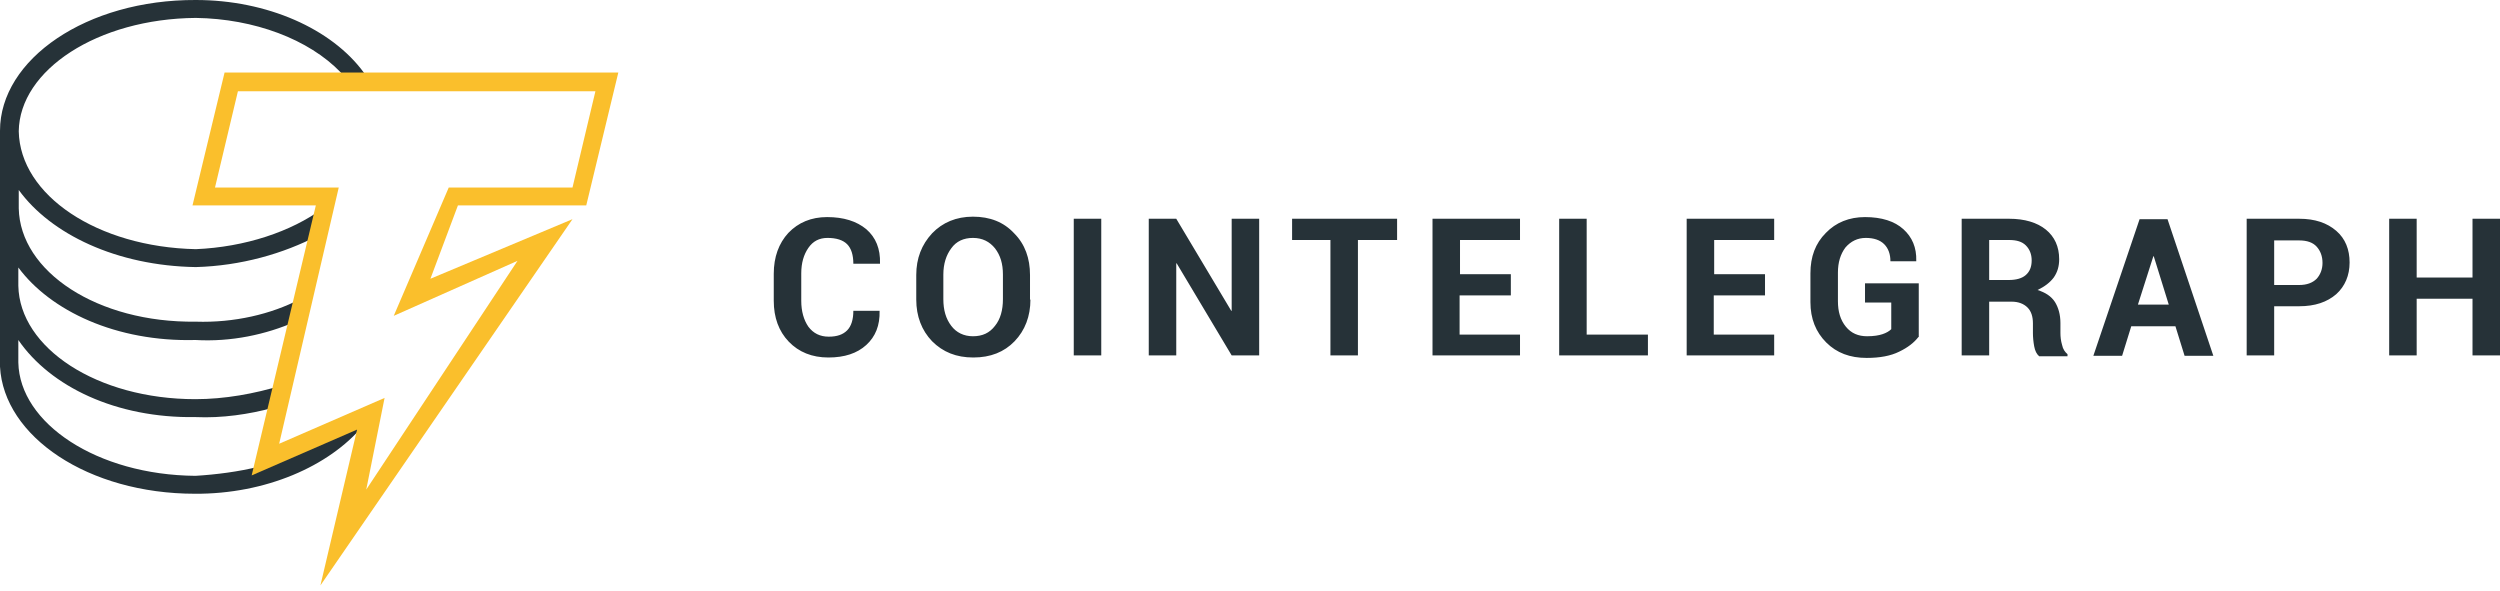 <svg width="258" height="61" viewBox="0 0 258 61" fill="none" xmlns="http://www.w3.org/2000/svg">
  <path d="M37.453 43.946L26.703 48.633V48.16C24.639 48.676 22.317 48.977 20.167 49.106C10.019 49.02 2.021 43.688 1.892 37.41V35.088C5.203 39.904 11.997 43.172 20.167 43.043C22.919 43.172 25.757 42.742 28.122 42.097L29.068 39.775C26.273 40.635 23.177 41.194 20.167 41.194C10.019 41.194 2.021 35.905 1.892 29.498V27.606C5.203 32.078 11.997 35.303 20.167 35.088C23.865 35.303 27.434 34.529 30.487 33.196L30.96 30.874C27.993 32.422 24.166 33.325 20.21 33.196C10.062 33.325 2.064 28.036 1.935 21.5V19.608C5.246 24.166 12.04 27.434 20.21 27.563C24.854 27.434 29.24 26.187 32.852 24.295L33.325 21.5C30.057 23.908 25.284 25.499 20.21 25.714C10.062 25.499 2.064 20.167 1.935 13.545C2.021 7.224 10.062 1.935 20.21 1.849C26.23 1.935 31.863 4.042 35.174 7.482L35.518 8.041H37.883L37.539 7.482C34.228 2.967 27.563 0 20.21 0C8.944 -0.043 0 6.106 0 13.502V13.975V37.84C0.387 45.064 9.116 50.955 20.124 50.955C27.391 50.998 33.97 48.117 37.453 43.946Z" fill="#263238"/>
  <path d="M33.067 60.415L36.851 44.333L25.972 49.063L32.594 21.199H19.866L23.177 7.482H63.812L60.501 21.199H47.257L44.419 28.767L59.082 22.618L33.067 60.415ZM39.689 41.065L37.797 50.525L53.406 26.918L40.635 32.594L46.311 19.35H59.082L61.447 9.417H24.553L22.188 19.35H34.959L28.81 45.795L39.689 41.065Z" fill="#FABF2C"/>
  <path d="M90.774 32.035V32.078C90.817 33.583 90.344 34.744 89.398 35.604C88.452 36.464 87.162 36.894 85.485 36.894C83.808 36.894 82.432 36.335 81.4 35.26C80.368 34.185 79.852 32.766 79.852 31.046V28.251C79.852 26.531 80.368 25.112 81.357 24.037C82.389 22.962 83.722 22.403 85.356 22.403C87.076 22.403 88.409 22.833 89.398 23.65C90.387 24.51 90.86 25.671 90.817 27.176V27.219H88.065C88.065 26.316 87.85 25.628 87.42 25.198C86.99 24.768 86.302 24.553 85.399 24.553C84.539 24.553 83.894 24.897 83.421 25.585C82.948 26.273 82.69 27.133 82.69 28.208V31.046C82.69 32.121 82.948 33.024 83.421 33.712C83.937 34.4 84.625 34.744 85.528 34.744C86.388 34.744 86.99 34.529 87.42 34.099C87.85 33.669 88.065 32.981 88.065 32.078H90.774V32.035ZM106.34 30.917C106.34 32.637 105.781 34.099 104.706 35.217C103.631 36.335 102.212 36.894 100.449 36.894C98.686 36.894 97.31 36.335 96.192 35.217C95.117 34.099 94.558 32.637 94.558 30.917V28.38C94.558 26.66 95.117 25.241 96.192 24.08C97.267 22.962 98.686 22.36 100.406 22.36C102.169 22.36 103.588 22.919 104.663 24.08C105.781 25.198 106.297 26.66 106.297 28.38V30.917H106.34ZM103.502 28.337C103.502 27.219 103.244 26.359 102.685 25.628C102.126 24.94 101.395 24.553 100.406 24.553C99.46 24.553 98.686 24.897 98.17 25.628C97.654 26.316 97.353 27.219 97.353 28.337V30.874C97.353 31.992 97.611 32.895 98.17 33.626C98.686 34.314 99.46 34.701 100.406 34.701C101.395 34.701 102.126 34.357 102.685 33.626C103.244 32.938 103.502 31.992 103.502 30.874V28.337ZM113.65 36.679H110.812V22.575H113.65V36.679ZM129.947 36.679H127.109L121.433 27.176H121.39V36.679H118.552V22.575H121.39L127.066 32.078H127.109V22.575H129.947V36.679ZM144.18 24.768H140.138V36.679H137.3V24.768H133.344V22.575H144.18V24.768ZM155.876 30.487H150.63V34.529H156.865V36.679H147.835V22.575H156.865V24.768H150.673V28.294H155.919V30.487H155.876ZM163.745 34.529H170.066V36.679H160.907V22.575H163.745V34.529ZM182.106 30.487H176.86V34.529H183.095V36.679H174.065V22.575H183.095V24.768H176.903V28.294H182.149V30.487H182.106ZM197.973 34.787C197.543 35.346 196.898 35.862 195.995 36.292C195.135 36.722 194.017 36.937 192.641 36.937C190.921 36.937 189.545 36.421 188.47 35.346C187.395 34.271 186.836 32.895 186.836 31.175V28.208C186.836 26.488 187.352 25.112 188.427 24.037C189.459 22.962 190.835 22.403 192.469 22.403C194.189 22.403 195.522 22.833 196.425 23.65C197.328 24.467 197.801 25.542 197.758 26.918V26.961H195.092C195.092 26.23 194.877 25.628 194.447 25.198C194.017 24.768 193.372 24.553 192.555 24.553C191.695 24.553 191.007 24.897 190.448 25.542C189.932 26.23 189.674 27.09 189.674 28.122V31.089C189.674 32.164 189.932 33.024 190.491 33.712C191.05 34.4 191.781 34.701 192.684 34.701C193.372 34.701 193.888 34.615 194.275 34.486C194.662 34.357 194.963 34.185 195.178 33.97V31.218H192.469V29.24H198.016V34.787H197.973ZM205.283 31.046V36.679H202.445V22.575H207.347C208.938 22.575 210.228 22.962 211.131 23.693C212.034 24.424 212.507 25.456 212.507 26.746C212.507 27.477 212.335 28.079 211.948 28.638C211.561 29.154 211.002 29.584 210.271 29.928C211.088 30.186 211.69 30.573 212.077 31.175C212.421 31.734 212.636 32.465 212.636 33.325V34.357C212.636 34.744 212.679 35.174 212.808 35.604C212.894 36.034 213.109 36.335 213.367 36.55V36.765H210.443C210.185 36.55 210.013 36.206 209.927 35.733C209.841 35.26 209.798 34.787 209.798 34.357V33.368C209.798 32.68 209.626 32.121 209.239 31.734C208.852 31.347 208.293 31.132 207.605 31.132H205.283V31.046ZM205.283 28.896H207.304C208.078 28.896 208.68 28.724 209.067 28.38C209.454 28.036 209.669 27.563 209.669 26.875C209.669 26.23 209.454 25.714 209.067 25.327C208.68 24.94 208.121 24.768 207.347 24.768H205.283V28.896ZM224.504 33.669H219.946L219 36.722H216.033L220.806 22.618H223.687L228.417 36.722H225.45L224.504 33.669ZM220.634 31.433H223.816L222.268 26.445H222.225L220.634 31.433ZM234.695 31.562V36.679H231.857V22.575H237.275C238.909 22.575 240.156 23.005 241.102 23.822C242.048 24.639 242.478 25.757 242.478 27.09C242.478 28.423 242.005 29.541 241.102 30.358C240.156 31.175 238.909 31.605 237.275 31.605H234.695V31.562ZM234.695 29.412H237.275C238.049 29.412 238.651 29.197 239.081 28.767C239.468 28.337 239.683 27.778 239.683 27.133C239.683 26.445 239.468 25.886 239.081 25.456C238.694 25.026 238.092 24.811 237.275 24.811H234.695V29.412ZM258.001 36.679H255.163V30.831H249.401V36.679H246.563V22.575H249.401V28.638H255.163V22.575H258.001V36.679Z" fill="#263238"/>
</svg>
